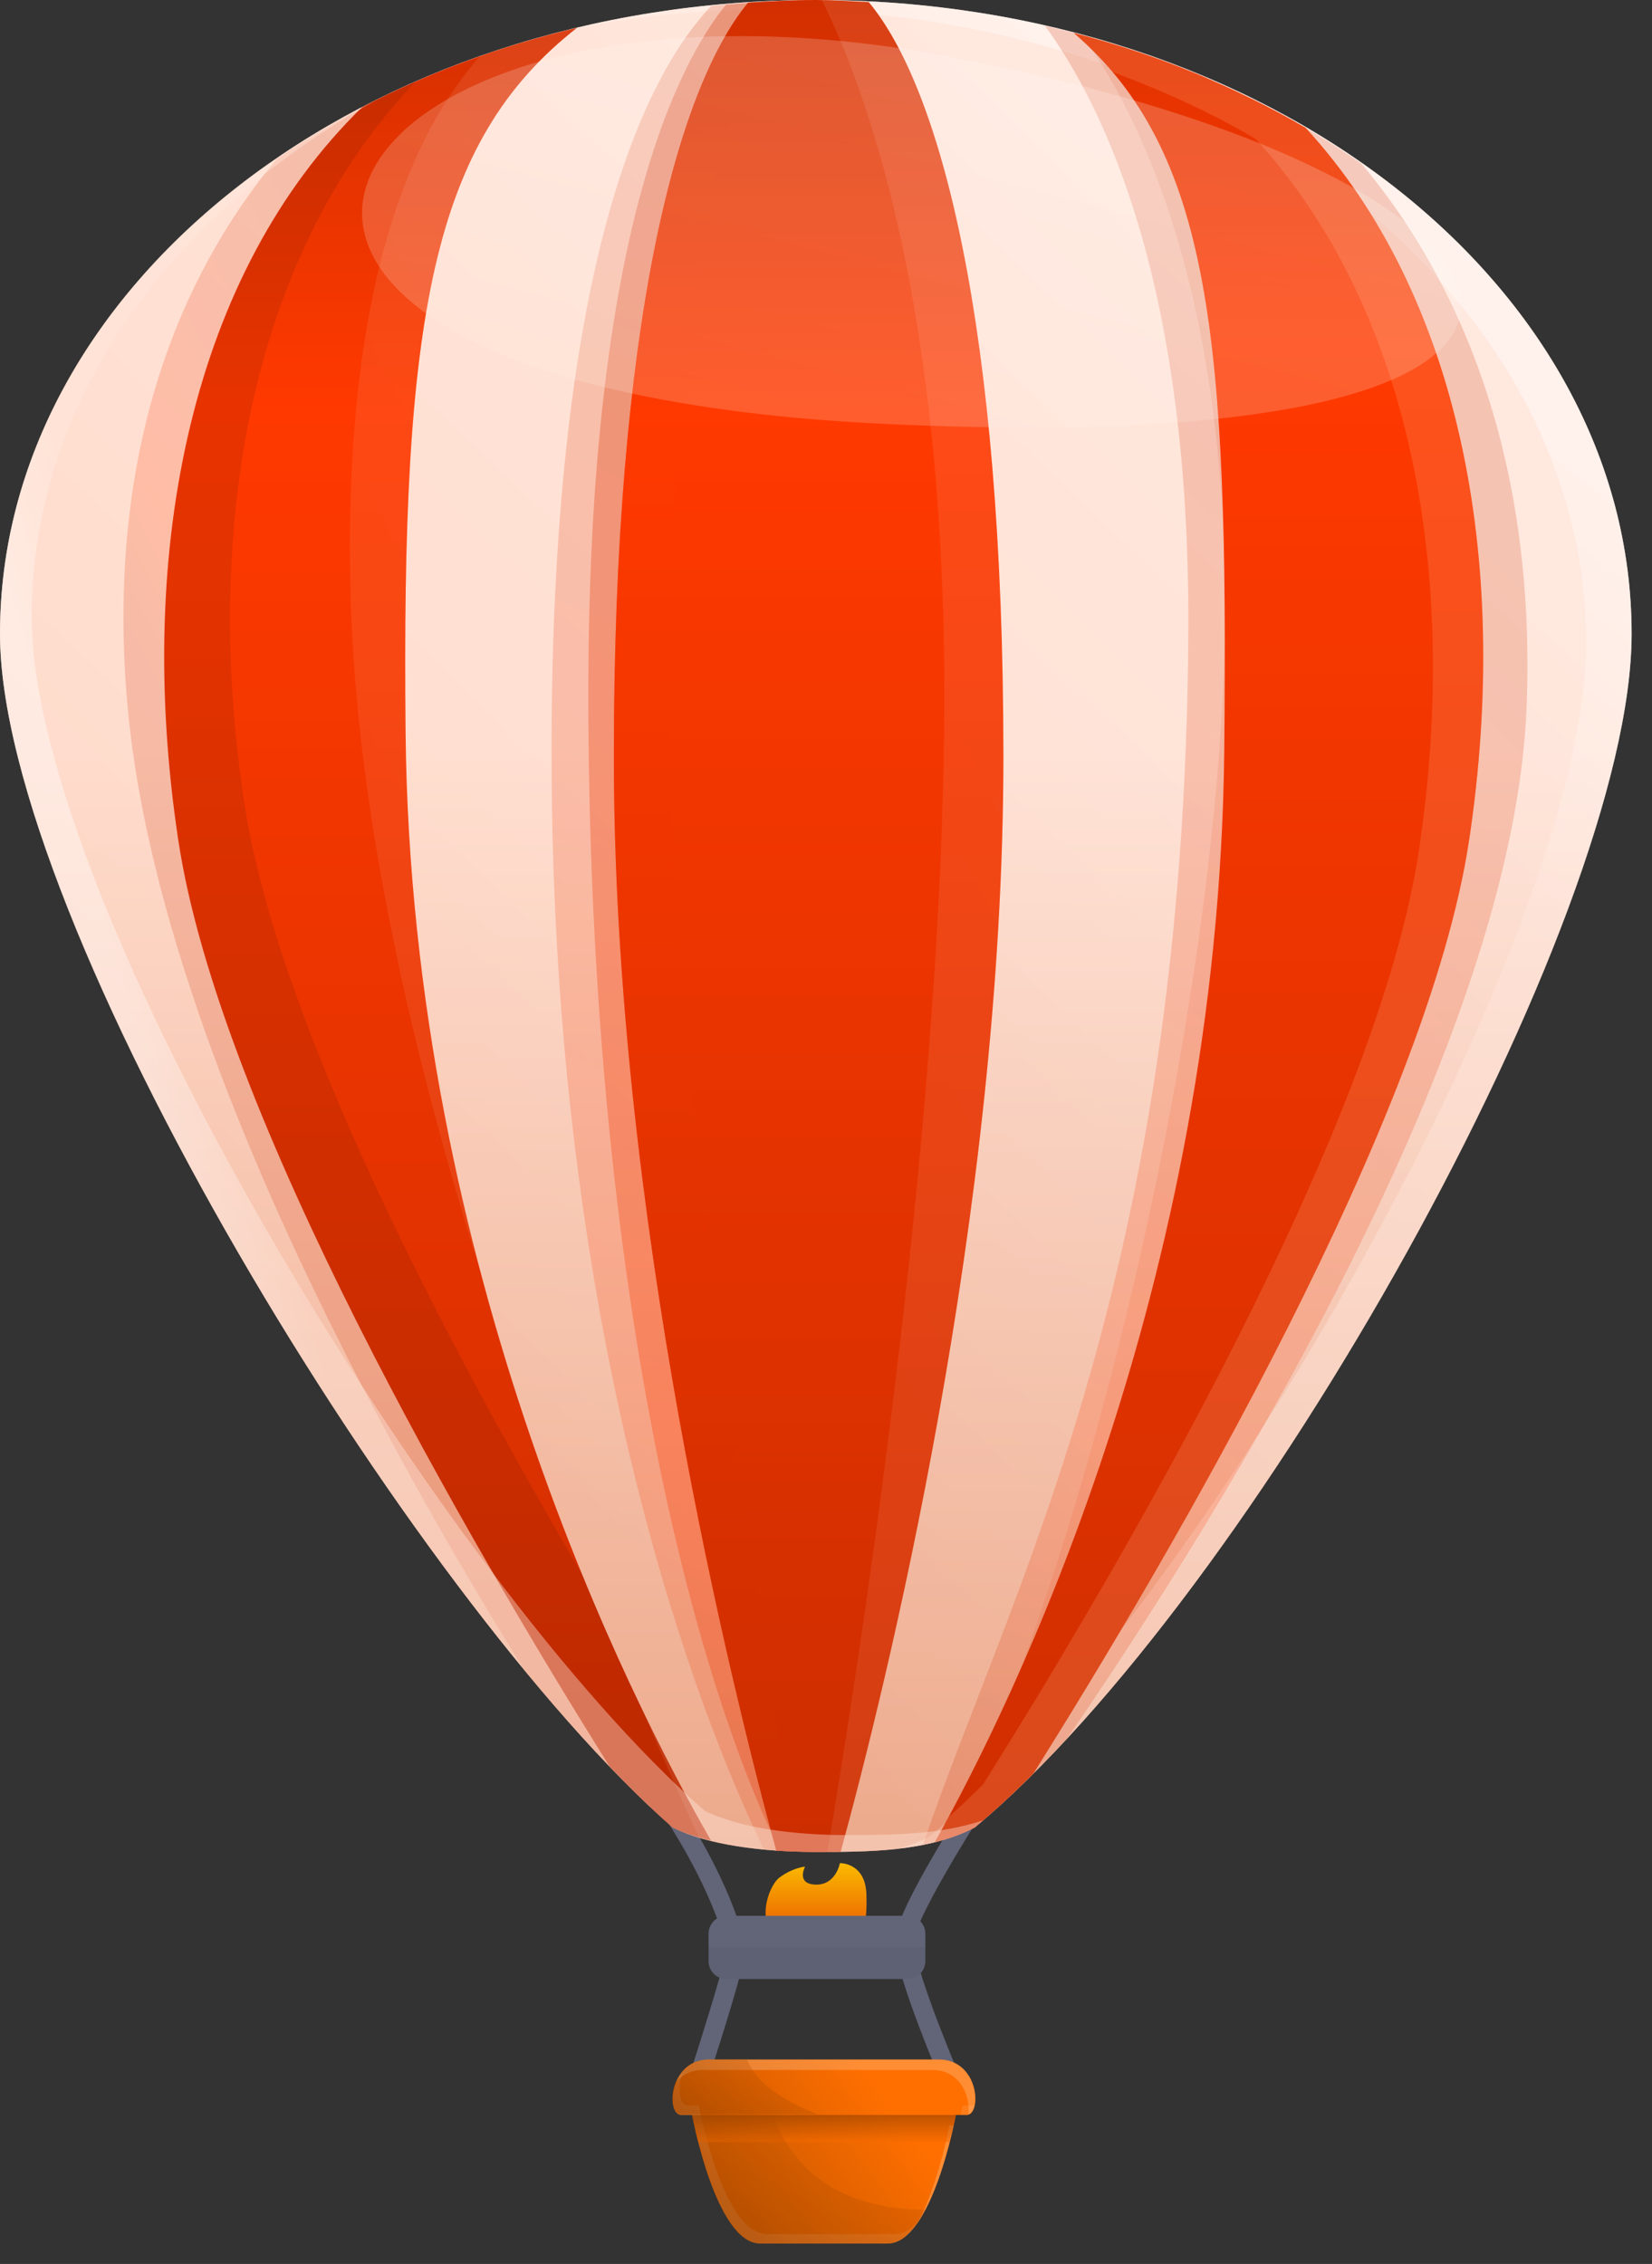 <svg width="81" height="111" viewBox="0 0 81 111" fill="none" xmlns="http://www.w3.org/2000/svg">
    <rect x="0" y="0" width="81" height="111" fill="#333333" stroke="none"/>
    <path d="M40.177 95.647C36.465 95.647 37.553 92.553 38.214 92.058C38.876 91.564 39.474 91.52 39.474 91.52C39.474 91.52 39.012 92.38 40.001 92.402C40.989 92.424 41.181 91.349 41.181 91.349C41.181 91.349 42.44 91.306 42.482 92.896C42.525 94.487 42.397 95.646 40.177 95.646V95.647Z" fill="url(#paint0_linear_13_2398)"/>
    <path d="M47.381 102.555H33.541L33.743 101.934C34.645 99.166 35.586 96.053 35.597 95.637C35.597 95.085 34.553 91.627 31.424 87.442L32.172 86.873C35.462 91.27 36.537 94.887 36.537 95.639C36.537 96.256 35.411 99.827 34.837 101.609H45.957C45.315 100.067 43.871 96.459 43.871 95.195C43.871 93.651 47.649 87.897 48.406 86.76L49.187 87.288C47.495 89.83 44.81 94.225 44.81 95.197C44.81 96.329 46.46 100.415 47.097 101.894L47.381 102.555Z" fill="#626578"/>
    <path d="M46.029 100.977H34.771C32.776 100.977 32.645 103.696 33.402 103.696H33.933C33.933 103.696 35.086 110.001 37.277 110.001H43.524C45.715 110.001 46.868 103.696 46.868 103.696H47.398C48.155 103.696 48.024 100.977 46.029 100.977Z" fill="url(#paint1_linear_13_2398)"/>
    <g opacity="0.1">
    <path d="M43.859 109.539H37.611C35.42 109.539 34.268 103.234 34.268 103.234H33.736C33.286 103.234 33.163 102.277 33.544 101.498C32.799 102.286 32.869 103.695 33.415 103.695H33.947C33.947 103.695 35.1 110 37.291 110H43.538C44.167 110 44.708 109.473 45.163 108.731C44.779 109.217 44.346 109.54 43.859 109.54V109.539Z" fill="white"/>
    <path d="M47.733 103.235H47.202C47.202 103.235 47.168 103.414 47.107 103.695H47.412C47.616 103.695 47.748 103.489 47.804 103.199C47.778 103.206 47.761 103.235 47.731 103.235H47.733Z" fill="white"/>
    </g>
    <g opacity="0.3">
    <path d="M44.963 109.025C45.927 107.664 46.532 105.252 46.763 104.207H46.548C46.548 104.207 46.008 107.162 44.964 109.025H44.963Z" fill="#FFD3AD"/>
    <path d="M46.029 100.977H34.771C33.908 100.977 33.411 101.489 33.166 102.067C33.455 101.735 33.864 101.489 34.45 101.489H45.708C47.133 101.489 47.597 102.866 47.475 103.658C48.132 103.459 47.945 100.977 46.029 100.977Z" fill="#FFD3AD"/>
    </g>
    <path style="mix-blend-mode:multiply" opacity="0.5" d="M46.868 103.695H33.933C33.933 103.695 34.036 104.252 34.235 105.027H46.566C46.765 104.252 46.868 103.695 46.868 103.695Z" fill="url(#paint2_linear_13_2398)"/>
    <path style="mix-blend-mode:multiply" opacity="0.2" d="M45.197 108.336C38.948 108.246 37.95 103.696 37.95 103.696H33.933C33.933 103.696 35.086 110.001 37.277 110.001H43.524C44.258 110.001 44.872 109.289 45.368 108.348C45.309 108.346 45.256 108.338 45.197 108.337V108.336Z" fill="url(#paint3_linear_13_2398)"/>
    <path style="mix-blend-mode:multiply" opacity="0.3" d="M36.641 100.977H34.772C32.857 100.977 32.67 103.457 33.326 103.658H40.093C40.093 103.658 37.223 102.677 36.641 100.977Z" fill="url(#paint4_linear_13_2398)"/>
    <path d="M40.001 0C17.908 0 0 13.912 0 31.072C0 45.196 20.122 78.311 32.979 89.598C34.704 90.466 37.428 90.8 39.999 90.8C42.571 90.8 45.478 90.8 47.797 89.598C61.343 78.311 80 45.195 80 31.072C80 13.912 62.092 0 40.001 0Z" fill="url(#paint5_linear_13_2398)"/>
    <path style="mix-blend-mode:multiply" opacity="0.4" d="M40.001 0C17.908 0 0 13.912 0 31.072C0 45.196 20.122 78.311 32.979 89.598C34.704 90.466 37.428 90.8 39.999 90.8C42.571 90.8 45.478 90.8 47.797 89.598C61.343 78.311 80 45.195 80 31.072C80 13.912 62.092 0 40.001 0Z" fill="url(#paint6_linear_13_2398)"/>
    <path opacity="0.4" d="M40.001 0C35.818 0 31.788 0.502 27.999 1.427C31.131 0.815 34.394 0.454 37.771 0.454C59.862 0.454 77.772 14.366 77.772 31.527C77.772 45.65 59.114 78.766 45.569 90.054C45.101 90.296 44.602 90.478 44.09 90.633C45.395 90.479 46.675 90.183 47.8 89.599C61.345 78.312 80.002 45.196 80.002 31.073C80 13.912 62.092 0 40.001 0Z" fill="url(#paint7_linear_13_2398)"/>
    <path opacity="0.2" d="M66.741 8.011C65.066 6.838 63.272 5.773 61.359 4.831C63.772 13.012 67.209 28.309 65.465 44.875C62.883 69.385 47.798 89.598 47.43 89.475C47.336 89.443 47.277 89.597 47.242 89.844C47.429 89.765 47.618 89.691 47.798 89.598C49.261 88.379 50.785 86.894 52.337 85.216C60.146 73.838 74.233 50.999 74.854 34.629C75.369 21.067 70.638 12.63 66.741 8.01V8.011Z" fill="url(#paint8_linear_13_2398)"/>
    <path opacity="0.2" d="M39.648 90.789V0.014C38.033 0.025 36.448 0.127 34.884 0.282C31.952 3.323 27.043 12.111 27.043 36.911C27.043 67.429 35.221 86.125 37.457 90.668C38.183 90.736 38.914 90.78 39.649 90.789H39.648Z" fill="url(#paint9_linear_13_2398)"/>
    <path opacity="0.3" d="M28.847 33.955C28.847 60.609 33.315 80.625 38.22 90.709C38.695 90.742 39.17 90.782 39.649 90.788V0.014C38.278 0.023 36.932 0.107 35.599 0.225C33.318 3.013 28.848 11.353 28.848 33.955H28.847Z" fill="url(#paint10_linear_13_2398)"/>
    <path d="M36.68 0.13C33.171 4.375 30.098 15.938 30.098 37.108C30.098 59.515 35.889 82.788 38.062 90.735C38.706 90.78 39.358 90.801 40.001 90.801C40.395 90.801 40.804 90.799 41.218 90.794C43.378 82.908 49.198 59.575 49.198 37.108C49.198 15.894 46.112 4.326 42.595 0.102C41.734 0.058 40.877 0 40.001 0C38.88 0 37.778 0.061 36.681 0.13H36.68Z" fill="url(#paint11_linear_13_2398)"/>
    <path style="mix-blend-mode:multiply" opacity="0.4" d="M36.68 0.13C33.171 4.375 30.098 15.938 30.098 37.108C30.098 59.515 35.889 82.788 38.062 90.735C38.358 90.756 38.656 90.754 38.956 90.766C37.585 79.906 33.346 56.417 32.877 38.528C32.349 18.381 35.225 4.433 38.066 0.076C37.606 0.098 37.139 0.102 36.681 0.131L36.68 0.13Z" fill="url(#paint12_linear_13_2398)"/>
    <path opacity="0.2" d="M58.266 30.887C58.109 62.765 49.442 78.089 45.258 90.444C45.934 90.309 46.588 90.118 47.209 89.858C49.414 86.036 52.238 80.914 55.097 75.099C61.2 62.687 66.011 27.577 62.608 13.273C61.752 9.678 60.526 6.519 59.17 3.798C56.677 2.739 54.015 1.895 51.235 1.264C54.252 5.384 58.347 14.156 58.266 30.886V30.887Z" fill="url(#paint13_linear_13_2398)"/>
    <path opacity="0.1" d="M47.797 89.599C48.002 89.428 48.212 89.236 48.42 89.056C50.55 85.331 53.181 80.523 55.848 75.101C61.952 62.688 66.763 27.578 63.359 13.274C62.55 9.872 61.403 6.873 60.133 4.255C57.898 3.24 55.531 2.392 53.046 1.725C55.322 4.821 59.517 12.424 60.03 26.987C60.706 46.154 53.302 77.163 46.421 90.147C46.896 89.998 47.362 89.826 47.797 89.6V89.599Z" fill="url(#paint14_linear_13_2398)"/>
    <path d="M64.014 6.265C60.602 4.269 56.78 2.681 52.642 1.61C59.393 7.415 60.234 16.66 60.027 36.793C59.755 63.145 49.551 83.696 45.834 90.32C46.52 90.147 47.183 89.918 47.797 89.599C48.731 88.821 49.692 87.929 50.667 86.956C57.426 76.197 69.994 54.768 72.037 41.167C74.114 27.331 71.493 14.389 64.014 6.265Z" fill="url(#paint15_linear_13_2398)"/>
    <path opacity="0.2" d="M64.014 6.265C60.602 4.269 56.78 2.681 52.642 1.61C53.334 2.206 53.95 2.848 54.523 3.524C57.01 4.437 59.372 5.523 61.549 6.797C69.027 14.921 71.65 27.863 69.571 41.699C67.529 55.299 54.961 76.728 48.202 87.487C47.627 88.06 47.061 88.593 46.5 89.104C46.263 89.542 46.035 89.961 45.833 90.32C46.519 90.147 47.182 89.918 47.796 89.599C48.73 88.821 49.691 87.929 50.666 86.956C57.425 76.197 69.993 54.768 72.035 41.168C74.113 27.332 71.491 14.39 64.013 6.266L64.014 6.265Z" fill="#FFB88F"/>
    <path opacity="0.1" d="M40.297 0.011C42.367 4.166 46.124 14.207 46.294 32.739C46.487 53.712 42.146 81.437 40.566 90.798C40.784 90.798 40.996 90.798 41.218 90.794C43.378 82.908 49.198 59.575 49.198 37.108C49.198 15.894 46.112 4.326 42.595 0.102C41.832 0.064 41.071 0.023 40.299 0.011H40.297Z" fill="url(#paint16_linear_13_2398)"/>
    <path opacity="0.2" d="M13.565 7.795C9.598 12.545 5.095 20.999 6.234 34.394C7.629 50.811 19.175 71.391 25.681 81.844C27.485 84.037 29.251 86.002 30.929 87.666L31.492 87.024C31.492 87.024 17.188 66.942 12.885 40.54C10.226 24.229 15.332 11.625 19.623 4.368C17.464 5.364 15.438 6.51 13.566 7.794L13.565 7.795Z" fill="url(#paint17_linear_13_2398)"/>
    <path d="M28.298 1.359C24.518 2.256 20.976 3.574 17.763 5.247C9.522 13.278 6.569 26.732 8.738 41.167C10.757 54.62 23.08 75.738 29.888 86.608C30.953 87.718 31.99 88.73 32.979 89.599C33.515 89.869 34.168 90.071 34.862 90.243C30.933 83.413 20.158 62.313 19.887 35.966C19.677 15.611 21.137 6.957 28.298 1.359Z" fill="url(#paint18_linear_13_2398)"/>
    <path opacity="0.1" d="M11.964 39.275C9.853 25.212 12.616 12.093 20.38 3.999C19.487 4.391 18.611 4.804 17.762 5.246C9.522 13.278 6.569 26.732 8.738 41.167C10.757 54.62 23.08 75.738 29.888 86.608C30.953 87.718 31.99 88.73 32.979 89.599C33.515 89.869 34.168 90.071 34.862 90.243C33.402 87.704 30.996 83.189 28.535 77.173C21.822 65.764 13.584 50.061 11.964 39.276V39.275Z" fill="#170200"/>
    <g opacity="0.1">
    <path d="M34.255 90.07C34.456 90.129 34.652 90.191 34.862 90.243C34.006 88.755 32.817 86.555 31.491 83.807C32.586 86.39 33.535 88.507 34.255 90.07Z" fill="url(#paint19_linear_13_2398)"/>
    <path d="M19.887 35.966C19.677 15.611 21.137 6.957 28.298 1.359C26.654 1.749 25.063 2.233 23.516 2.778C20.268 6.431 16.806 13.896 17.187 29.114C17.458 39.92 20.262 51.879 23.606 62.505C21.519 54.67 19.987 45.679 19.887 35.965V35.966Z" fill="url(#paint20_linear_13_2398)"/>
    </g>
    <path opacity="0.4" d="M41.556 89.974C38.984 89.974 36.26 89.639 34.535 88.772C21.677 77.484 1.555 44.368 1.555 30.245C1.555 19.819 8.189 10.615 18.332 4.979C7.312 10.512 0 20.12 0 31.072C0 45.196 20.122 78.311 32.979 89.598C34.704 90.466 37.428 90.8 39.999 90.8C42.571 90.8 45.478 90.8 47.797 89.598C47.93 89.489 48.065 89.362 48.199 89.248C46.096 89.963 43.658 89.972 41.554 89.972L41.556 89.974Z" fill="url(#paint21_linear_13_2398)"/>
    <path opacity="0.2" d="M46.633 2.791C15.238 -3.177 2.896 18.888 43.453 20.788C84.01 22.688 76.924 8.548 46.633 2.791Z" fill="url(#paint22_linear_13_2398)"/>
    <path d="M44.5 93.932H35.612C35.132 93.932 34.743 94.324 34.743 94.807V96.153C34.743 96.637 35.132 97.029 35.612 97.029H44.5C44.98 97.029 45.37 96.637 45.37 96.153V94.807C45.37 94.324 44.98 93.932 44.5 93.932Z" fill="#626578"/>
    <path opacity="0.1" d="M34.743 95.481V96.153C34.743 96.637 35.131 97.029 35.612 97.029H44.5C44.981 97.029 45.37 96.637 45.37 96.153V95.481H34.743Z" fill="#3A3C47"/>
    <defs>
    <linearGradient id="paint0_linear_13_2398" x1="40.013" y1="90.297" x2="40.013" y2="96.599" gradientUnits="userSpaceOnUse">
    <stop offset="0.01" stop-color="#FFD500"/>
    <stop offset="1" stop-color="#E32B00"/>
    </linearGradient>
    <linearGradient id="paint1_linear_13_2398" x1="33.015" y1="110.105" x2="43.483" y2="102.212" gradientUnits="userSpaceOnUse">
    <stop stop-color="#B34E00"/>
    <stop offset="0.97" stop-color="#FF6F00"/>
    </linearGradient>
    <linearGradient id="paint2_linear_13_2398" x1="40.401" y1="103.559" x2="40.401" y2="105.146" gradientUnits="userSpaceOnUse">
    <stop stop-color="#753300"/>
    <stop offset="0.97" stop-color="#FF6F00"/>
    </linearGradient>
    <linearGradient id="paint3_linear_13_2398" x1="37.753" y1="110.103" x2="44.345" y2="96.13" gradientUnits="userSpaceOnUse">
    <stop stop-color="#753300"/>
    <stop offset="0.97" stop-color="#FF6F00"/>
    </linearGradient>
    <linearGradient id="paint4_linear_13_2398" x1="35.779" y1="104.675" x2="38.896" y2="98.044" gradientUnits="userSpaceOnUse">
    <stop stop-color="#753300"/>
    <stop offset="0.97" stop-color="#FF6F00"/>
    </linearGradient>
    <linearGradient id="paint5_linear_13_2398" x1="63.78" y1="13.371" x2="16.36" y2="62.679" gradientUnits="userSpaceOnUse">
    <stop stop-color="#FFE8DE"/>
    <stop offset="1" stop-color="#FFD1BD"/>
    </linearGradient>
    <linearGradient id="paint6_linear_13_2398" x1="40.001" y1="36.917" x2="40.001" y2="97.516" gradientUnits="userSpaceOnUse">
    <stop stop-color="#FFE8DE"/>
    <stop offset="1" stop-color="#CC6131"/>
    </linearGradient>
    <linearGradient id="paint7_linear_13_2398" x1="52.085" y1="28.409" x2="64.874" y2="12.422" gradientUnits="userSpaceOnUse">
    <stop stop-color="#FFE8DE"/>
    <stop offset="1" stop-color="white"/>
    </linearGradient>
    <linearGradient id="paint8_linear_13_2398" x1="76.062" y1="24.757" x2="34.511" y2="67.965" gradientUnits="userSpaceOnUse">
    <stop stop-color="#CB2D00"/>
    <stop offset="0.78" stop-color="#FF3900"/>
    <stop offset="1" stop-color="#D12F00"/>
    </linearGradient>
    <linearGradient id="paint9_linear_13_2398" x1="54.726" y1="5.975" x2="17.571" y2="86.82" gradientUnits="userSpaceOnUse">
    <stop stop-color="#CB2D00"/>
    <stop offset="0.78" stop-color="#FF3900"/>
    <stop offset="1" stop-color="#D12F00"/>
    </linearGradient>
    <linearGradient id="paint10_linear_13_2398" x1="55.164" y1="6.181" x2="18.135" y2="86.752" gradientUnits="userSpaceOnUse">
    <stop stop-color="#CB2D00"/>
    <stop offset="0.78" stop-color="#FF3900"/>
    <stop offset="1" stop-color="#D12F00"/>
    </linearGradient>
    <linearGradient id="paint11_linear_13_2398" x1="39.648" y1="92.906" x2="39.648" y2="-0.36" gradientUnits="userSpaceOnUse">
    <stop stop-color="#CB2D00"/>
    <stop offset="0.78" stop-color="#FF3900"/>
    <stop offset="1" stop-color="#D12F00"/>
    </linearGradient>
    <linearGradient id="paint12_linear_13_2398" x1="34.526" y1="92.868" x2="34.526" y2="-0.283" gradientUnits="userSpaceOnUse">
    <stop stop-color="#CB2D00"/>
    <stop offset="0.78" stop-color="#FF3900"/>
    <stop offset="1" stop-color="#D12F00"/>
    </linearGradient>
    <linearGradient id="paint13_linear_13_2398" x1="70.839" y1="22.758" x2="29.519" y2="65.725" gradientUnits="userSpaceOnUse">
    <stop stop-color="#CB2D00"/>
    <stop offset="0.78" stop-color="#FF3900"/>
    <stop offset="1" stop-color="#D12F00"/>
    </linearGradient>
    <linearGradient id="paint14_linear_13_2398" x1="71.813" y1="23.151" x2="30.884" y2="65.713" gradientUnits="userSpaceOnUse">
    <stop stop-color="#CB2D00"/>
    <stop offset="0.78" stop-color="#FF3900"/>
    <stop offset="1" stop-color="#D12F00"/>
    </linearGradient>
    <linearGradient id="paint15_linear_13_2398" x1="59.279" y1="97.476" x2="59.279" y2="-5.974" gradientUnits="userSpaceOnUse">
    <stop stop-color="#CB2D00"/>
    <stop offset="0.78" stop-color="#FF3900"/>
    <stop offset="1" stop-color="#D12F00"/>
    </linearGradient>
    <linearGradient id="paint16_linear_13_2398" x1="54.625" y1="38.17" x2="30.375" y2="50.636" gradientUnits="userSpaceOnUse">
    <stop stop-color="#FFE8DE"/>
    <stop offset="1" stop-color="#FFD1BD"/>
    </linearGradient>
    <linearGradient id="paint17_linear_13_2398" x1="33.321" y1="41.794" x2="16.203" y2="50.593" gradientUnits="userSpaceOnUse">
    <stop stop-color="#CB2D00"/>
    <stop offset="0.78" stop-color="#FF3900"/>
    <stop offset="1" stop-color="#D12F00"/>
    </linearGradient>
    <linearGradient id="paint18_linear_13_2398" x1="21.457" y1="95.27" x2="21.457" y2="-1.13" gradientUnits="userSpaceOnUse">
    <stop stop-color="#CB2D00"/>
    <stop offset="0.78" stop-color="#FF3900"/>
    <stop offset="1" stop-color="#D12F00"/>
    </linearGradient>
    <linearGradient id="paint19_linear_13_2398" x1="33.135" y1="87.046" x2="32.88" y2="87.177" gradientUnits="userSpaceOnUse">
    <stop stop-color="#FFE8DE"/>
    <stop offset="1" stop-color="#FFD1BD"/>
    </linearGradient>
    <linearGradient id="paint20_linear_13_2398" x1="35.411" y1="26.46" x2="17.518" y2="35.659" gradientUnits="userSpaceOnUse">
    <stop stop-color="#FFE8DE"/>
    <stop offset="1" stop-color="#FFD1BD"/>
    </linearGradient>
    <linearGradient id="paint21_linear_13_2398" x1="12.193" y1="53.533" x2="7.787" y2="54.816" gradientUnits="userSpaceOnUse">
    <stop stop-color="#FFE8DE"/>
    <stop offset="1" stop-color="white"/>
    </linearGradient>
    <linearGradient id="paint22_linear_13_2398" x1="41.554" y1="24.767" x2="48.038" y2="-0.001" gradientUnits="userSpaceOnUse">
    <stop stop-color="#FFE8DE"/>
    <stop offset="1" stop-color="white"/>
    </linearGradient>
    </defs>
    </svg>
    
